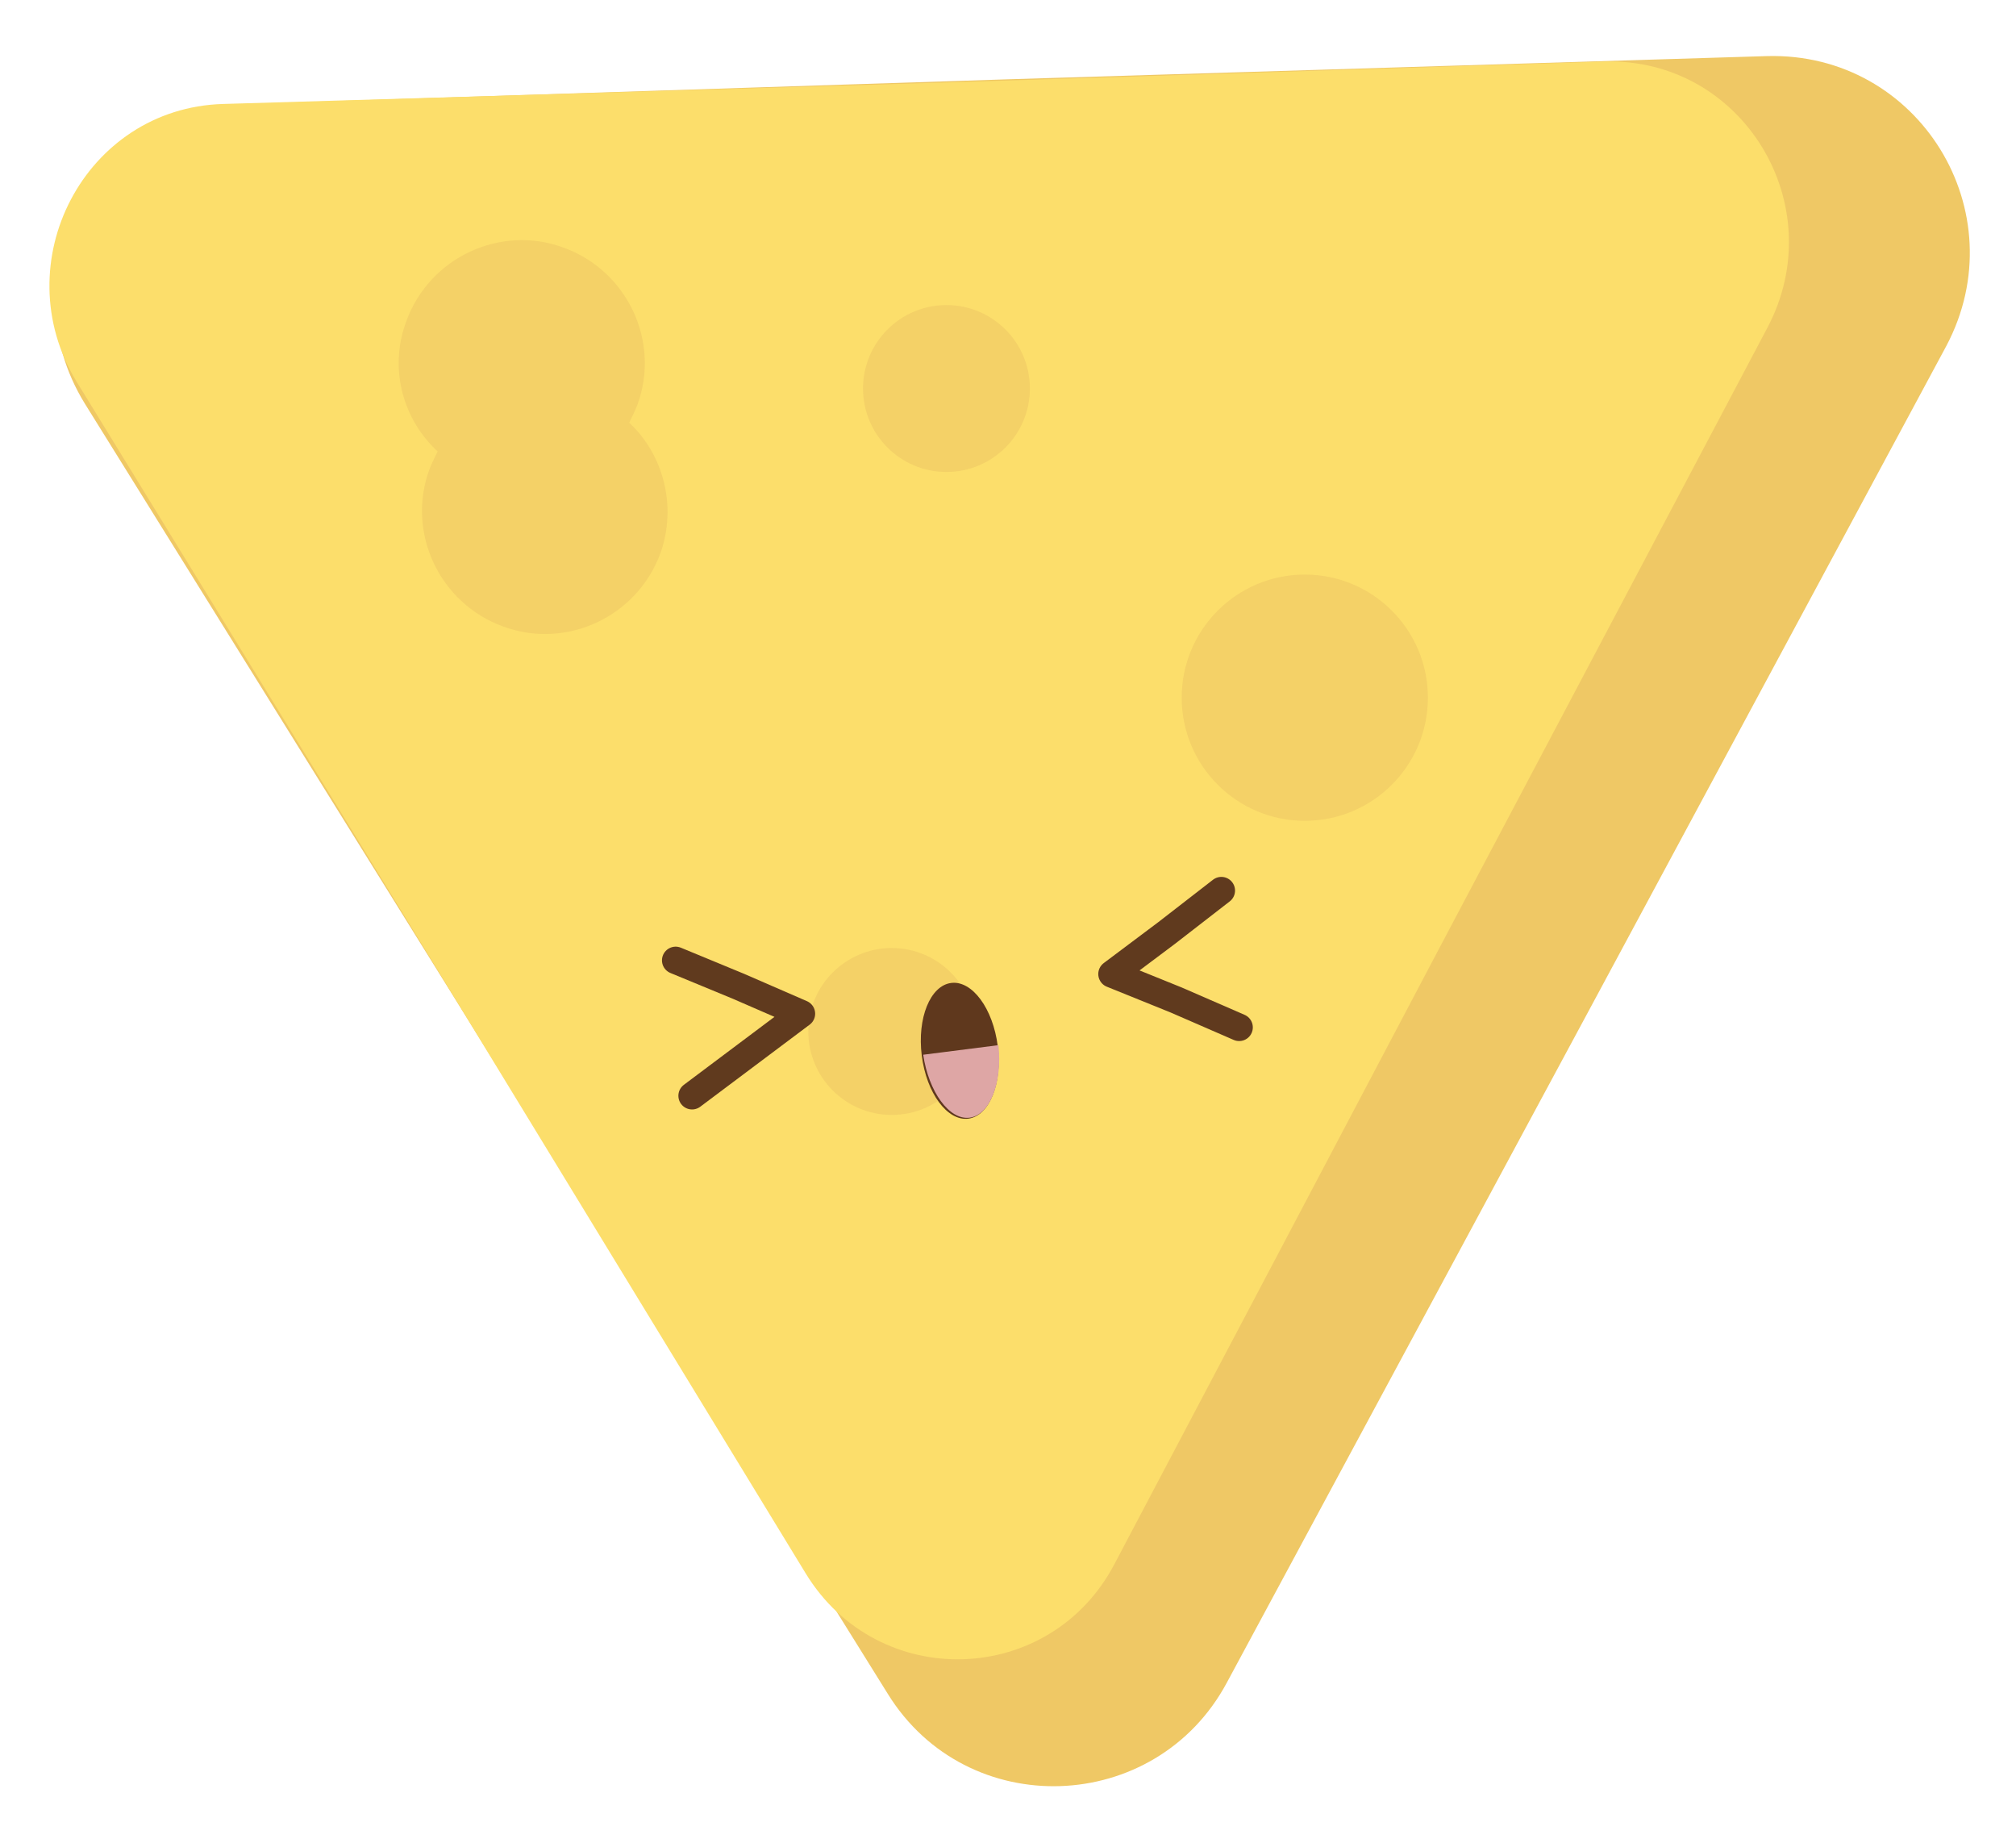 <?xml version="1.0" encoding="utf-8"?>
<!-- Generator: Adobe Illustrator 19.0.0, SVG Export Plug-In . SVG Version: 6.00 Build 0)  -->
<svg version="1.1" id="Layer_1" xmlns="http://www.w3.org/2000/svg" xmlns:xlink="http://www.w3.org/1999/xlink" x="0px" y="0px"
	 width="147.4px" height="134.4px" viewBox="0 0 147.4 134.4" style="enable-background:new 0 0 147.4 134.4;" xml:space="preserve"
	>
<style type="text/css">
	.st0{fill:#EFC865;}
	.st1{fill:#FCDE6B;}
	.st2{opacity:0.6;fill:#EFC865;}
	.st3{fill:#5F381D;}
	.st4{fill:#DEA6A5;}
	.st5{fill:none;stroke:#603A1E;stroke-width:2;stroke-linecap:round;stroke-linejoin:round;stroke-miterlimit:10;}
</style>
<g id="XMLID_336_">
	<g id="XMLID_342_">
		<path id="XMLID_348_" class="st0" d="M73.6,5.8l55.6-1.7c11.1-0.3,18.3,11.4,13.1,21.2L116.1,74l-26.4,49
			c-5.2,9.7-19,10.2-24.8,0.8L35.5,76.6L6.2,29.5C0.4,20.1,6.9,7.9,18,7.6L73.6,5.8z"/>
		<path id="XMLID_347_" class="st1" d="M66.8,6.1l50.5-1.6C127.4,4.2,134,15,129.2,24l-23.8,45l-23.9,45.3c-4.7,9-17.3,9.4-22.6,0.7
			L32.3,71.4L5.6,27.9c-5.3-8.7,0.6-20,10.7-20.3L66.8,6.1z"/>
		<path id="XMLID_346_" class="st2" d="M46,30.9c0.2-0.4,0.4-0.8,0.6-1.3c1.7-4.6-0.7-9.8-5.4-11.5c-4.6-1.7-9.8,0.7-11.5,5.4
			c-1.3,3.5-0.2,7.2,2.3,9.5c-0.2,0.4-0.4,0.8-0.6,1.3c-1.7,4.6,0.7,9.8,5.4,11.5c4.6,1.7,9.8-0.7,11.5-5.4
			C49.5,37,48.5,33.2,46,30.9z"/>
		<circle id="XMLID_345_" class="st2" cx="95.4" cy="51" r="9"/>
		<circle id="XMLID_344_" class="st2" cx="65.2" cy="75.4" r="6.1"/>
		<circle id="XMLID_343_" class="st2" cx="69.2" cy="28.4" r="6.1"/>
	</g>
	<g id="XMLID_337_">
		
			<ellipse id="XMLID_341_" transform="matrix(0.992 -0.125 0.125 0.992 -9.066 9.402)" class="st3" cx="70.2" cy="76.8" rx="2.8" ry="5"/>
		<path id="XMLID_340_" class="st4" d="M73,76.4c0.3,2.7-0.6,5.1-2.1,5.3c-1.5,0.2-3-1.9-3.4-4.6"/>
		<polyline id="XMLID_339_" class="st5" points="49.4,70.2 54,72.1 58.6,74.1 54.6,77.1 50.6,80.1 		"/>
		<polyline id="XMLID_338_" class="st5" points="89.3,65.1 85.3,68.2 81.3,71.2 86,73.1 90.6,75.1 		"/>
	</g>
</g>
</svg>
